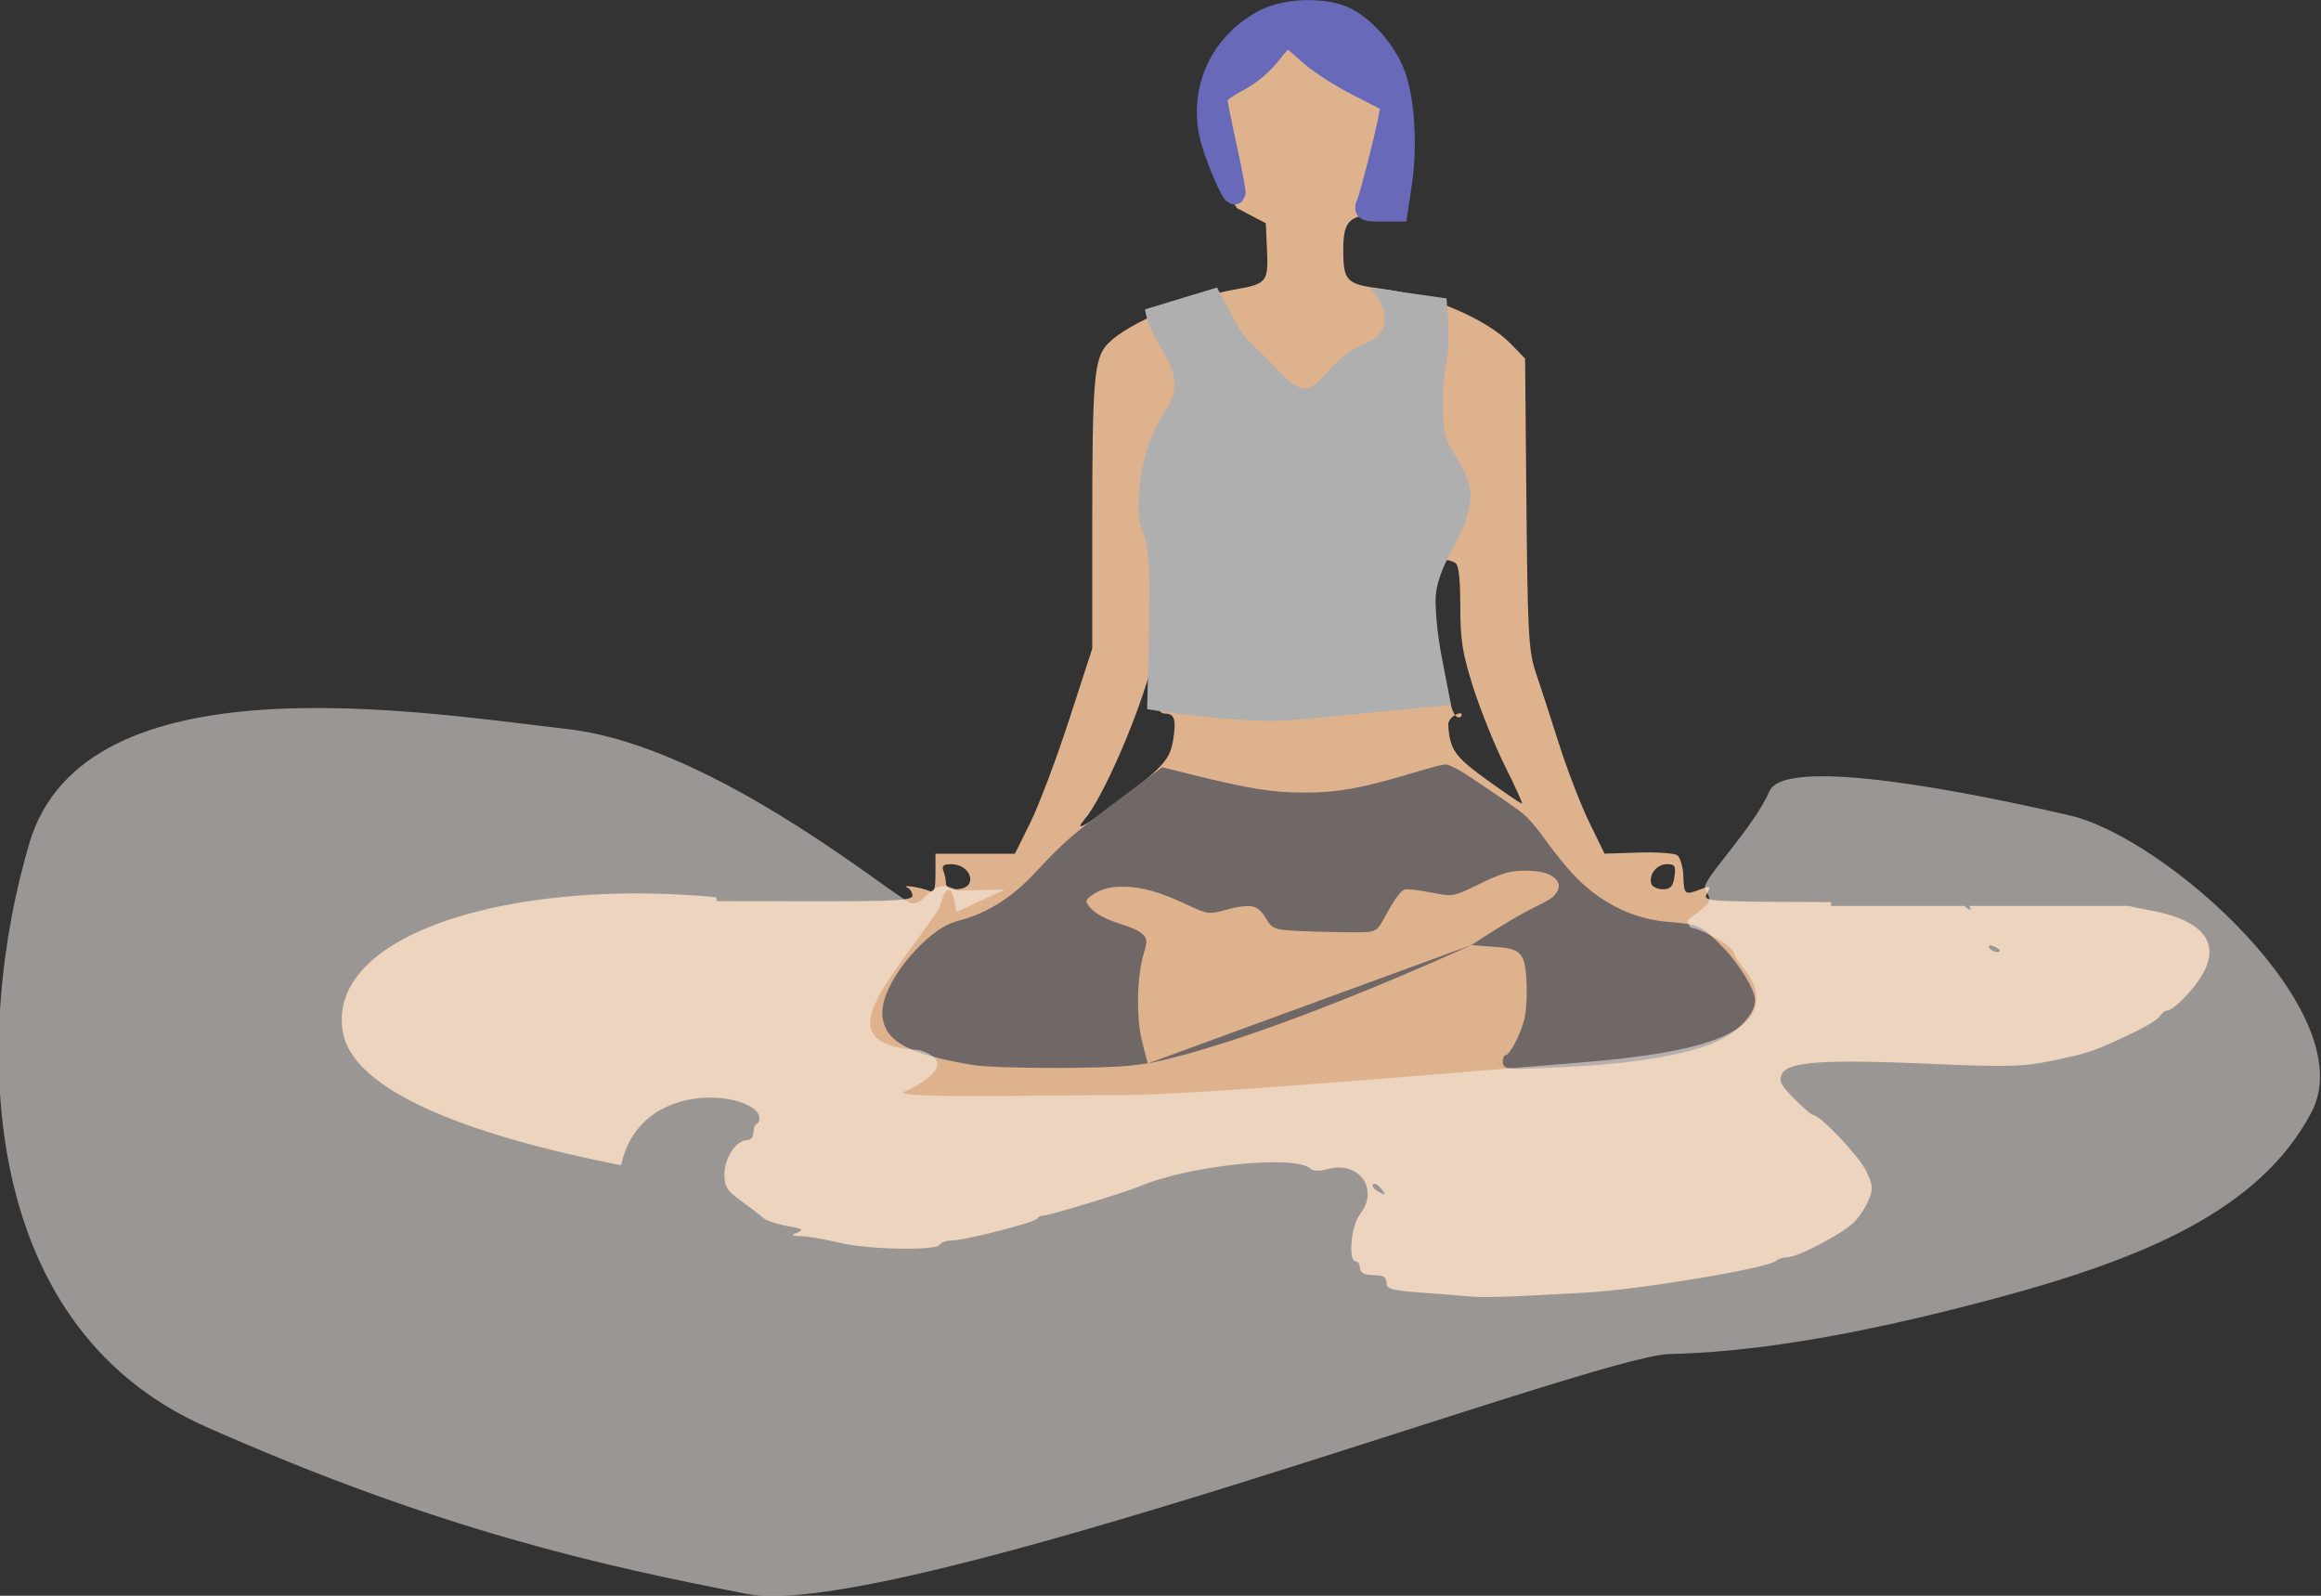 <?xml version="1.0" encoding="UTF-8" standalone="no"?>
<svg
   xmlns:dc="http://purl.org/dc/elements/1.1/"
   xmlns:cc="http://creativecommons.org/ns#"
   xmlns:rdf="http://www.w3.org/1999/02/22-rdf-syntax-ns#"
   xmlns:svg="http://www.w3.org/2000/svg"
   xmlns="http://www.w3.org/2000/svg"
   xmlns:xlink="http://www.w3.org/1999/xlink"
   xmlns:sodipodi="http://sodipodi.sourceforge.net/DTD/sodipodi-0.dtd"
   xmlns:inkscape="http://www.inkscape.org/namespaces/inkscape"
   width="565.024"
   height="388.449"
   viewBox="0 0 149.496 102.777"
   version="1.1"
   id="svg11830"
   sodipodi:docname="animate 2.svg"
   inkscape:version="1.0.2 (e86c870879, 2021-01-15, custom)">
  <rect x="0" y="0" width="149.496" height="102.777" fill="#333333" stroke="none"/>
  <sodipodi:namedview
     pagecolor="#ffffff"
     bordercolor="#999999"
     borderopacity="1"
     objecttolerance="10"
     gridtolerance="10"
     guidetolerance="10"
     inkscape:pageopacity="0"
     inkscape:pageshadow="2"
     inkscape:window-width="1920"
     inkscape:window-height="1001"
     id="namedview183"
     showgrid="false"
     units="px"
     inkscape:snap-page="true"
     inkscape:zoom="0.36453047"
     inkscape:cx="274.15431"
     inkscape:cy="380.83478"
     inkscape:window-x="-9"
     inkscape:window-y="-9"
     inkscape:window-maximized="1"
     inkscape:current-layer="svg11830"
     inkscape:snap-global="true"
     showguides="true"
     inkscape:guide-bbox="true"
     inkscape:document-rotation="0">
    <sodipodi:guide
       position="-298.449,153.366"
       orientation="1,0"
       id="guide1329" />
    <sodipodi:guide
       position="209.555,-13.332"
       orientation="1,0"
       id="guide1331" />
  </sodipodi:namedview>
  <defs
     id="defs11824">
    <clipPath
       id="clipPath3042-6">
      <rect
         x="-2840.6"
         y="1196.1"
         width="178.07"
         height="80.402"
         ry="0"
         fill="url(#linearGradient3046)"
         stroke-width="0"
         style="mix-blend-mode:normal"
         id="rect3092" />
    </clipPath>
    <linearGradient
       id="linearGradient14111-4"
       x1="-1424"
       x2="-1749.4"
       y1="-329.58"
       y2="-356.03"
       gradientTransform="matrix(1.281,0,0,1.185,282.71,2623.4)"
       gradientUnits="userSpaceOnUse">
      <stop
         stop-color="#dad59c"
         stop-opacity=".569"
         offset="0"
         id="stop3095" />
      <stop
         stop-color="#dad59c"
         stop-opacity=".569"
         offset="0.77"
         id="stop10246"
         style="stop-color:#c5e4ce;stop-opacity:0.954" />
      <stop
         stop-color="#c3e9d2"
         offset="1"
         id="stop3097" />
    </linearGradient>
    <filter
       id="filter16548"
       x="-0.177"
       y="-0.165"
       width="1.354"
       height="1.331"
       color-interpolation-filters="sRGB">
      <feGaussianBlur
         stdDeviation="5.998"
         id="feGaussianBlur3100" />
    </filter>
    <radialGradient
       id="radialGradient14571"
       cx="-1677.5"
       cy="1374"
       r="77.181"
       gradientTransform="matrix(1,0,0,0.961,0,53.96)"
       gradientUnits="userSpaceOnUse">
      <stop
         stop-color="#fdfae3"
         offset="0"
         id="stop3103" />
      <stop
         stop-color="#fdfae3"
         offset="1"
         id="stop3105" />
    </radialGradient>
    <filter
       id="filter14366"
       x="-0.3"
       y="-0.32"
       width="1.6"
       height="1.64"
       color-interpolation-filters="sRGB">
      <feGaussianBlur
         stdDeviation="12.174"
         id="feGaussianBlur3108" />
    </filter>
    <rect
       x="-1893.288"
       y="-1487.807"
       width="202.327"
       height="55.077"
       id="rect16393" />
    <rect
       x="-1893.288"
       y="-1487.807"
       width="202.327"
       height="55.077"
       id="rect11717" />
    <rect
       x="-1893.288"
       y="-1487.807"
       width="93.164"
       height="18.133"
       id="rect16395" />
    <rect
       x="-1893.288"
       y="-1487.807"
       width="93.164"
       height="18.133"
       id="rect11720" />
    <rect
       x="-1893.288"
       y="-1487.807"
       width="133.84"
       height="21.886"
       id="rect16397" />
    <rect
       x="-1893.288"
       y="-1487.807"
       width="133.84"
       height="21.886"
       id="rect11723" />
    <rect
       x="-1893.288"
       y="-1487.807"
       width="120.503"
       height="17.449"
       id="rect16399" />
    <rect
       x="-1893.288"
       y="-1487.807"
       width="120.503"
       height="17.449"
       id="rect11726" />
    <rect
       x="-1893.288"
       y="-1487.807"
       width="120.503"
       height="17.449"
       id="rect3057" />
    <rect
       x="-1893.288"
       y="-1487.807"
       width="120.503"
       height="17.449"
       id="rect11729" />
    <rect
       x="-1893.288"
       y="-1487.807"
       width="216.551"
       height="45.871"
       id="rect10154-6" />
    <rect
       x="-1893.288"
       y="-1487.807"
       width="216.551"
       height="45.871"
       id="rect11734" />
    <rect
       x="-163.846"
       y="-1563.382"
       width="168.752"
       height="31.22"
       id="rect25349-3-5-7" />
    <rect
       x="-163.846"
       y="-1563.382"
       width="168.752"
       height="31.22"
       id="rect11741" />
    <linearGradient
       xlink:href="#linearGradient19514"
       id="linearGradient42490"
       gradientUnits="userSpaceOnUse"
       gradientTransform="matrix(2.099,0,0,2.099,7533.816,4516.333)"
       x1="-2056.668"
       y1="-1302.832"
       x2="-1514.323"
       y2="-1527.756" />
    <linearGradient
       id="linearGradient19514">
      <stop
         style="stop-color:#efe7ba;stop-opacity:1"
         offset="0"
         id="stop19510" />
      <stop
         style="stop-color:#d6eded;stop-opacity:1"
         offset="0.659"
         id="stop4037" />
      <stop
         style="stop-color:#ffffff;stop-opacity:1"
         offset="1"
         id="stop19512" />
    </linearGradient>
    <rect
       x="-1893.288"
       y="-1487.807"
       width="172.361"
       height="91.961"
       id="rect42472" />
    <rect
       x="-1893.288"
       y="-1487.807"
       width="172.361"
       height="91.961"
       id="rect12726" />
    <rect
       x="-1893.288"
       y="-1487.807"
       width="216.551"
       height="45.871"
       id="rect42474" />
    <rect
       x="-1893.288"
       y="-1487.807"
       width="216.551"
       height="45.871"
       id="rect12729" />
    <rect
       x="-1893.288"
       y="-1487.807"
       width="93.164"
       height="18.133"
       id="rect42476" />
    <rect
       x="-1893.288"
       y="-1487.807"
       width="93.164"
       height="18.133"
       id="rect12732" />
    <rect
       x="-1893.288"
       y="-1487.807"
       width="216.551"
       height="45.871"
       id="rect10154" />
    <rect
       x="-1893.288"
       y="-1487.807"
       width="216.551"
       height="45.871"
       id="rect12735" />
    <rect
       x="-163.846"
       y="-1563.382"
       width="168.752"
       height="31.22"
       id="rect25349-3-5" />
    <rect
       x="-163.846"
       y="-1563.382"
       width="168.752"
       height="31.22"
       id="rect12742" />
    <clipPath
       clipPathUnits="userSpaceOnUse"
       id="clipPath11572">
      <rect
         style="opacity:0.453;fill:#3c4029;stroke:#be3737;stroke-width:3.36;paint-order:markers fill stroke;stop-color:#000000"
         id="rect11574"
         width="1147.751"
         height="471.854"
         x="6143.879"
         y="1309.535" />
    </clipPath>
    <rect
       x="-1893.288"
       y="-1487.807"
       width="202.327"
       height="55.077"
       id="rect17920" />
    <rect
       x="-1893.288"
       y="-1487.807"
       width="202.327"
       height="55.077"
       id="rect13343" />
    <rect
       x="-1893.288"
       y="-1487.807"
       width="93.164"
       height="18.133"
       id="rect17922" />
    <rect
       x="-1893.288"
       y="-1487.807"
       width="93.164"
       height="18.133"
       id="rect13346" />
    <rect
       x="-1893.288"
       y="-1487.807"
       width="155.507"
       height="60.126"
       id="rect17924" />
    <rect
       x="-1893.288"
       y="-1487.807"
       width="155.507"
       height="60.126"
       id="rect13349" />
    <rect
       x="-163.846"
       y="-1563.382"
       width="168.752"
       height="31.22"
       id="rect19498-9" />
    <rect
       x="-163.846"
       y="-1563.382"
       width="168.752"
       height="31.22"
       id="rect13356" />
    <rect
       x="-1893.288"
       y="-1487.807"
       width="155.507"
       height="60.126"
       id="rect10146" />
    <rect
       x="-1893.288"
       y="-1487.807"
       width="155.507"
       height="60.126"
       id="rect13359" />
    <linearGradient
       xlink:href="#linearGradient18118"
       id="linearGradient25495"
       gradientUnits="userSpaceOnUse"
       gradientTransform="matrix(2.099,0,0,2.099,12095.594,4516.333)"
       x1="-2056.668"
       y1="-1302.832"
       x2="-1509.866"
       y2="-1527.756" />
    <linearGradient
       id="linearGradient18118">
      <stop
         style="stop-color:#b3e5cb;stop-opacity:1"
         offset="0"
         id="stop18110" />
      <stop
         style="stop-color:#bbe8d6;stop-opacity:1"
         offset="0.436"
         id="stop18112" />
      <stop
         style="stop-color:#c4ebd9;stop-opacity:1"
         offset="0.572"
         id="stop18114" />
      <stop
         style="stop-color:#d9edc8;stop-opacity:1"
         offset="1"
         id="stop18116" />
    </linearGradient>
    <filter
       style="color-interpolation-filters:sRGB"
       id="filter18106"
       x="-0.062"
       width="1.124"
       y="-0.061"
       height="1.123">
      <feGaussianBlur
         stdDeviation="2.764"
         id="feGaussianBlur18108" />
    </filter>
    <rect
       x="-1893.288"
       y="-1487.807"
       width="154.719"
       height="54.064"
       id="rect18488" />
    <rect
       x="-1893.288"
       y="-1487.807"
       width="154.719"
       height="54.064"
       id="rect13682" />
    <rect
       x="-1893.288"
       y="-1487.807"
       width="162.646"
       height="17.449"
       id="rect18490" />
    <rect
       x="-1893.288"
       y="-1487.807"
       width="162.646"
       height="17.449"
       id="rect13685" />
    <rect
       x="-1893.288"
       y="-1487.807"
       width="93.164"
       height="18.133"
       id="rect18492" />
    <rect
       x="-1893.288"
       y="-1487.807"
       width="93.164"
       height="18.133"
       id="rect13688" />
    <linearGradient
       xlink:href="#linearGradient18639"
       id="linearGradient18857"
       gradientUnits="userSpaceOnUse"
       gradientTransform="matrix(2.099,0,0,2.099,-1039.739,4811.603)"
       x1="-1125.182"
       y1="-1481.699"
       x2="-1047.68"
       y2="-1482.887" />
    <linearGradient
       id="linearGradient18639">
      <stop
         style="stop-color:#f0db88;stop-opacity:1"
         offset="0"
         id="stop18635" />
      <stop
         style="stop-color:#c4e1a4;stop-opacity:1"
         offset="1"
         id="stop18637" />
    </linearGradient>
    <rect
       x="-163.846"
       y="-1563.382"
       width="168.752"
       height="31.22"
       id="rect25349-3-5-9" />
    <rect
       x="-163.846"
       y="-1563.382"
       width="168.752"
       height="31.22"
       id="rect13695" />
    <filter
       style="color-interpolation-filters:sRGB"
       id="filter8468"
       x="-0.046"
       width="1.091"
       y="-0.258"
       height="1.515">
      <feGaussianBlur
         stdDeviation="7.67"
         id="feGaussianBlur8470" />
    </filter>
    <filter
       style="color-interpolation-filters:sRGB"
       id="filter18106-5"
       x="-0.062"
       width="1.124"
       y="-0.061"
       height="1.123">
      <feGaussianBlur
         stdDeviation="2.764"
         id="feGaussianBlur18108-3" />
    </filter>
  </defs>
  <g
     id="g1205"
     style="display:inline;opacity:1"
     transform="matrix(1.018,0,0,1.018,758.06,-50.089)">
    <path
       id="path18176"
       style="fill:#dfb28e;fill-opacity:1;stroke-width:0.265"
       d="m -666.398,62.369 1.83,0.957 0.078,1.739 c 0.087,1.953 -0.035,2.107 -1.935,2.436 -3.004,0.519 -6.808,2.12 -8.094,3.406 -0.922,0.922 -1.029,2.131 -1.029,11.638 v 7.693 l -1.464,4.505 c -0.805,2.478 -1.907,5.399 -2.447,6.49 l -0.983,1.984 h -2.513 -2.513 v 1.26 c 0,1.018 -0.077,1.227 -0.398,1.09 -0.51,-0.217 -1.828,-0.419 -1.389,-0.212 0.182,0.086 0.331,0.318 0.331,0.517 0,0.296 -1.126,0.361 -6.187,0.354 l -6.187,-0.008 -0.051,-0.25 c -4.89,-0.463 -9.628,-0.242 -13.566,0.551 -6.448,1.299 -10.747,4.134 -10.043,8.012 0.647,3.567 7.437,6.394 17.599,8.399 1.305,-6.105 9.799,-4.404 8.647,-2.647 -0.145,0 -0.265,0.238 -0.265,0.529 0,0.307 -0.176,0.529 -0.421,0.529 -0.673,0 -1.413,1.109 -1.423,2.132 -0.01,0.801 0.151,1.057 1.067,1.72 0.592,0.428 1.224,0.913 1.405,1.077 0.181,0.164 0.857,0.389 1.504,0.5 0.945,0.162 1.071,0.242 0.646,0.41 -0.446,0.176 -0.405,0.213 0.265,0.237 0.437,0.015 1.508,0.201 2.381,0.411 1.813,0.438 6.105,0.523 6.35,0.127 0.09,-0.146 0.424,-0.264 0.743,-0.264 0.822,0.001 5.325,-1.151 5.431,-1.39 0.048,-0.109 0.242,-0.198 0.431,-0.198 0.359,0 5.18,-1.47 6.095,-1.859 3.118,-1.324 9.87,-2.002 10.79,-1.083 0.142,0.142 0.571,0.15 1.026,0.02 2.005,-0.575 3.333,1.251 2.075,2.85 -0.559,0.711 -0.761,2.982 -0.265,2.982 0.145,0 0.265,0.179 0.265,0.397 0,0.218 0.208,0.415 0.463,0.437 0.255,0.022 0.642,0.055 0.86,0.073 0.218,0.018 0.381,0.229 0.363,0.468 -0.027,0.359 0.342,0.462 2.117,0.591 1.182,0.085 2.567,0.196 3.076,0.245 v -5.3e-4 c 0.931,0.091 2.278,0.048 7.409,-0.236 3.377,-0.187 11.536,-1.546 12.025,-2.004 0.138,-0.129 0.47,-0.235 0.738,-0.235 0.626,0 3.362,-1.422 4.151,-2.156 0.333,-0.311 0.768,-0.951 0.965,-1.423 0.317,-0.758 0.301,-0.977 -0.137,-1.881 -0.459,-0.948 -2.907,-3.536 -3.345,-3.536 -0.106,0 -0.656,-0.473 -1.223,-1.051 -0.86,-0.877 -0.985,-1.136 -0.754,-1.566 0.408,-0.763 2.688,-0.917 9.318,-0.628 4.939,0.215 5.954,0.19 7.78,-0.195 2.357,-0.497 2.484,-0.54 4.878,-1.652 0.946,-0.439 1.815,-0.962 1.932,-1.161 0.116,-0.199 0.334,-0.362 0.483,-0.362 0.149,0 0.592,-0.327 0.983,-0.728 2.81,-2.874 2.055,-4.853 -2.144,-5.623 -0.609,-0.112 -1.028,-0.194 -1.327,-0.268 h -10.036 c 0.111,0.315 0.064,0.328 -0.255,0.069 -0.029,-0.024 -0.063,-0.047 -0.1,-0.069 h -8.406 v -0.24 c -0.241,-8e-4 -0.406,-5.3e-4 -0.65,-0.002 -7.349,-0.029 -7.476,-0.039 -7.203,-0.55 0.256,-0.478 0.223,-0.499 -0.408,-0.259 -1.009,0.384 -1.044,0.356 -1.09,-0.835 -0.023,-0.601 -0.202,-1.196 -0.397,-1.323 -0.195,-0.127 -1.307,-0.201 -2.471,-0.163 l -2.117,0.068 -0.969,-1.984 c -0.533,-1.091 -1.404,-3.354 -1.936,-5.027 -0.532,-1.673 -1.189,-3.698 -1.461,-4.498 -0.437,-1.288 -0.504,-2.51 -0.578,-10.635 l -0.084,-9.18 -0.889,-0.917 c -1.551,-1.6 -5.097,-3.109 -8.239,-3.507 -2.167,-0.274 -2.367,-0.479 -2.377,-2.378 -0.01,-2.1 0.414,-2.406 3.131,-2.273 4.74,-20.422 -19.355,-14.186 -9.861,-0.448 z m -4.611,22.054 c 0.62,-0.06 0.521,5.206 -0.179,7.927 -0.361,1.403 -0.275,2.003 0.286,2.003 0.555,0 0.674,0.408 0.478,1.638 -0.204,1.282 -0.647,1.77 -3.661,4.039 -1.984,1.493 -2.651,1.838 -1.942,1.004 1.179,-1.387 3.472,-6.691 4.312,-9.977 0.222,-0.867 0.404,-2.676 0.404,-4.019 0,-1.343 0.108,-2.51 0.241,-2.592 0.022,-0.013 0.043,-0.02 0.063,-0.022 z m 18.443,0.405 c 0.178,0.107 0.303,0.831 0.303,2.643 0,2.223 0.13,3.053 0.82,5.226 0.451,1.421 1.347,3.642 1.99,4.937 0.643,1.294 1.138,2.379 1.098,2.409 -0.04,0.031 -1.024,-0.633 -2.188,-1.474 -2.076,-1.5 -2.378,-1.925 -2.482,-3.493 -0.018,-0.269 0.238,-0.572 0.6,-0.71 0.628,-0.239 -0.056,0.968 -0.431,-0.564 -0.514,-2.101 -2.257,-10.502 0.29,-8.973 z m -31.904,19.05 c 0.773,0 1.375,0.619 1.157,1.188 -0.197,0.513 -1.493,0.535 -1.493,0.025 0,-0.206 -0.073,-0.564 -0.161,-0.794 -0.12,-0.312 0.01,-0.419 0.497,-0.419 z m 45.268,0 c 0.523,0 0.59,0.109 0.49,0.794 -0.091,0.618 -0.251,0.794 -0.726,0.794 -0.335,0 -0.663,-0.149 -0.728,-0.331 -0.202,-0.565 0.328,-1.257 0.964,-1.257 z m 20.432,5.147 c 0.02,-0.004 0.046,-0.004 0.078,5.3e-4 0.042,0.006 0.092,0.02 0.151,0.043 0.226,0.087 0.411,0.204 0.411,0.261 0,0.214 -0.504,0.094 -0.66,-0.158 -0.052,-0.084 -0.041,-0.135 0.021,-0.147 z m -38.926,15.073 c 0.106,0.007 0.264,0.112 0.402,0.278 0.382,0.46 0.308,0.503 -0.252,0.149 -0.214,-0.135 -0.32,-0.315 -0.236,-0.399 0.021,-0.021 0.05,-0.03 0.086,-0.028 z" />
    <path
       style="fill:#afafaf;fill-opacity:1;stroke:none;stroke-width:0.649;stroke-miterlimit:4;stroke-dasharray:none;stroke-opacity:1"
       d="m -672.212,68.776 c 0.415,2.627 3.042,3.871 1.244,6.498 -1.797,2.627 -1.797,6.498 -1.521,7.189 0.277,0.691 0.553,1.383 0.553,3.871 0,2.489 -0.138,7.742 -0.138,7.742 0,0 6.083,0.968 9.125,0.691 3.042,-0.277 10.092,-0.968 10.092,-0.968 0,0 -0.277,-1.521 -0.553,-2.903 -0.277,-1.383 -0.415,-2.765 -0.415,-3.733 0,-0.968 0.415,-1.936 0.83,-2.765 0.415,-0.83 1.797,-3.042 1.244,-4.701 -0.553,-1.659 -1.383,-2.074 -1.521,-3.318 -0.138,-1.244 -0.138,-3.042 0.138,-4.286 0.277,-1.244 0,-4.009 0,-4.009 l -4.839,-0.691 c 0,0 2.35,2.489 -0.415,3.595 -2.765,1.106 -2.903,4.286 -5.115,1.936 -2.212,-2.35 -2.212,-1.936 -3.042,-3.456 -0.83,-1.521 -1.106,-2.074 -1.106,-2.074 z"
       id="path18178" />
    <path
       style="fill:#706767;fill-opacity:1;stroke:none;stroke-width:0.12;stroke-miterlimit:4;stroke-dasharray:none;stroke-opacity:1"
       d="m -649.081,116.796 c -0.327,-0.042 -0.445,-0.116 -0.482,-0.302 -0.046,-0.228 0.048,-0.533 0.164,-0.533 0.289,0 1.049,-1.512 1.221,-2.429 0.111,-0.59 0.151,-1.524 0.101,-2.329 -0.068,-1.093 -0.175,-1.45 -0.518,-1.733 -0.247,-0.204 -0.621,-0.298 -1.414,-0.356 -0.376,-0.028 -0.88,-0.066 -1.12,-0.084 l -0.435,-0.034 0.949,-0.609 c 1.344,-0.863 2.287,-1.409 3.253,-1.885 0.712,-0.351 0.871,-0.45 1.062,-0.662 0.34,-0.378 0.362,-0.72 0.068,-1.021 -0.336,-0.343 -0.816,-0.492 -1.699,-0.525 -1.094,-0.042 -1.71,0.132 -3.324,0.939 -0.908,0.454 -1.354,0.61 -1.741,0.61 -0.146,0 -0.592,-0.066 -0.992,-0.146 -0.845,-0.17 -1.622,-0.265 -1.777,-0.218 -0.259,0.078 -0.634,0.576 -1.158,1.537 -0.651,1.195 -0.614,1.174 -2.107,1.172 -0.603,-8e-4 -1.755,-0.022 -2.559,-0.048 -2.368,-0.075 -2.542,-0.12 -2.912,-0.746 -0.275,-0.467 -0.496,-0.696 -0.768,-0.801 -0.321,-0.123 -0.961,-0.066 -1.749,0.156 -1.142,0.321 -1.216,0.311 -2.566,-0.322 -1.739,-0.815 -2.852,-1.123 -4.058,-1.123 -0.827,0 -1.365,0.152 -1.943,0.547 -0.115,0.079 -0.243,0.195 -0.284,0.258 -0.069,0.105 -0.068,0.13 0.01,0.275 0.244,0.471 0.981,0.924 2.05,1.259 0.771,0.242 1.266,0.474 1.48,0.694 0.26,0.267 0.266,0.443 0.041,1.193 -0.267,0.89 -0.402,2.233 -0.356,3.544 0.036,1.016 0.109,1.499 0.395,2.593 l 0.214,0.818 -0.26,0.032 c -0.143,0.018 -0.52,0.064 -0.838,0.102 -1.776,0.214 -8.528,0.196 -9.89,-0.026 -3.422,-0.558 -5.02,-1.215 -5.567,-2.287 -0.389,-0.763 -0.306,-1.654 0.258,-2.758 0.783,-1.534 2.341,-3.191 3.598,-3.826 0.175,-0.088 0.538,-0.219 0.806,-0.29 1.749,-0.462 3.321,-1.458 4.773,-3.023 1.856,-2.001 2.365,-2.436 6.114,-5.232 l 1.92,-1.432 1.819,0.453 c 3.653,0.91 5.175,1.153 7.199,1.152 2.054,-0.001 3.601,-0.277 6.599,-1.176 1.416,-0.425 2.07,-0.595 2.317,-0.605 0.223,-0.008 0.978,0.4 1.914,1.035 2.842,1.929 2.945,2.004 3.361,2.446 0.224,0.238 0.571,0.658 0.77,0.932 1.309,1.802 2.075,2.687 2.976,3.439 1.46,1.218 3.204,1.952 4.988,2.101 1.53,0.128 1.846,0.197 2.334,0.512 0.345,0.223 1.278,1.134 1.706,1.666 0.651,0.809 1.183,1.665 1.413,2.274 0.229,0.606 0.11,1.078 -0.438,1.743 -0.909,1.101 -2.307,1.755 -4.843,2.264 -2.174,0.436 -4.487,0.662 -8.261,0.807 -1.357,0.052 -1.432,0.052 -1.809,0.003 z"
       id="path18180" />
    <path
       style="fill:#706767;fill-opacity:1;stroke:none;stroke-width:0.649;stroke-miterlimit:4;stroke-dasharray:none;stroke-opacity:1"
       d="m -672.037,116.489 c 7.567,-1.536 20.472,-7.493 20.472,-7.493"
       id="path18182" />
    <path
       style="opacity:0.515;fill:#faf2ec;fill-opacity:1;stroke-width:2.959;paint-order:markers fill stroke"
       d="m -649.078,116.796 c -3.722,0.273 -19.777,1.693 -24.692,1.693 -4.915,0 -14.662,0.226 -13.679,-0.211 0.983,-0.437 3.543,-1.82 1.01,-2.629 -5.963,-0.383 -2.285,-3.887 1.201,-8.956 0.768,-2.816 1.092,0.218 1.092,0.218 l 3.058,-1.42 -3.058,0.055 c 0,0 -0.655,-0.546 -1.365,-0.109 -0.71,0.437 -0.764,0.874 -1.42,0.928 -0.655,0.055 -12.287,-9.939 -21.789,-11.031 -9.502,-1.092 -30.581,-4.587 -34.076,7.208 -3.495,11.796 -3.604,30.363 11.14,36.916 14.745,6.553 25.23,8.847 34.295,10.594 9.065,1.748 53.517,-15.072 58.323,-15.181 4.806,-0.109 11.14,-0.983 20.533,-3.495 9.393,-2.512 16.82,-5.57 20.096,-11.796 3.276,-6.225 -9.174,-17.366 -15.291,-18.786 -6.116,-1.42 -18.021,-3.823 -19.004,-1.529 -0.983,2.294 -4.228,5.567 -4.074,6.108 0.154,0.541 0.618,0.695 -0.154,1.313 -0.772,0.618 -0.927,0.695 -0.927,0.695 0,0 0,0.541 0.309,0.541 0.309,0 2.471,1.004 2.626,1.622 0.154,0.618 1.39,1.467 1.39,2.78 0.131,3.75 -10.059,3.938 -15.547,4.471 z"
       id="path18184"
       sodipodi:nodetypes="csscccccsssssssssscsscscccc" />
    <path
       style="opacity:1;fill:#6969b9;fill-opacity:1;stroke:#6969b9;stroke-width:1.355;stroke-miterlimit:13.8;stroke-dasharray:none;stroke-opacity:1;paint-order:markers fill stroke"
       d="m -658.182,62.178 c 0.213,-0.477 1.262,-4.591 1.44,-5.648 l 0.139,-0.821 -2.149,-1.104 c -1.278,-0.656 -2.591,-1.522 -3.239,-2.134 -0.599,-0.567 -1.177,-0.997 -1.285,-0.957 -0.108,0.04 -0.568,0.545 -1.022,1.123 -0.537,0.682 -1.276,1.289 -2.11,1.734 -0.803,0.428 -1.282,0.816 -1.28,1.037 0.002,0.194 0.282,1.614 0.623,3.155 0.341,1.541 0.583,2.84 0.537,2.886 -0.176,0.176 -1.344,-2.618 -1.581,-3.783 -0.6,-2.953 0.745,-5.762 3.443,-7.189 1.404,-0.743 3.93,-0.793 5.227,-0.104 1.227,0.652 2.474,2.111 3.013,3.527 0.6,1.577 0.783,4.516 0.429,6.896 l -0.26,1.748 h -1.044 c -0.917,0 -1.024,-0.045 -0.881,-0.365 z"
       id="path18188" />
  </g>
</svg>
